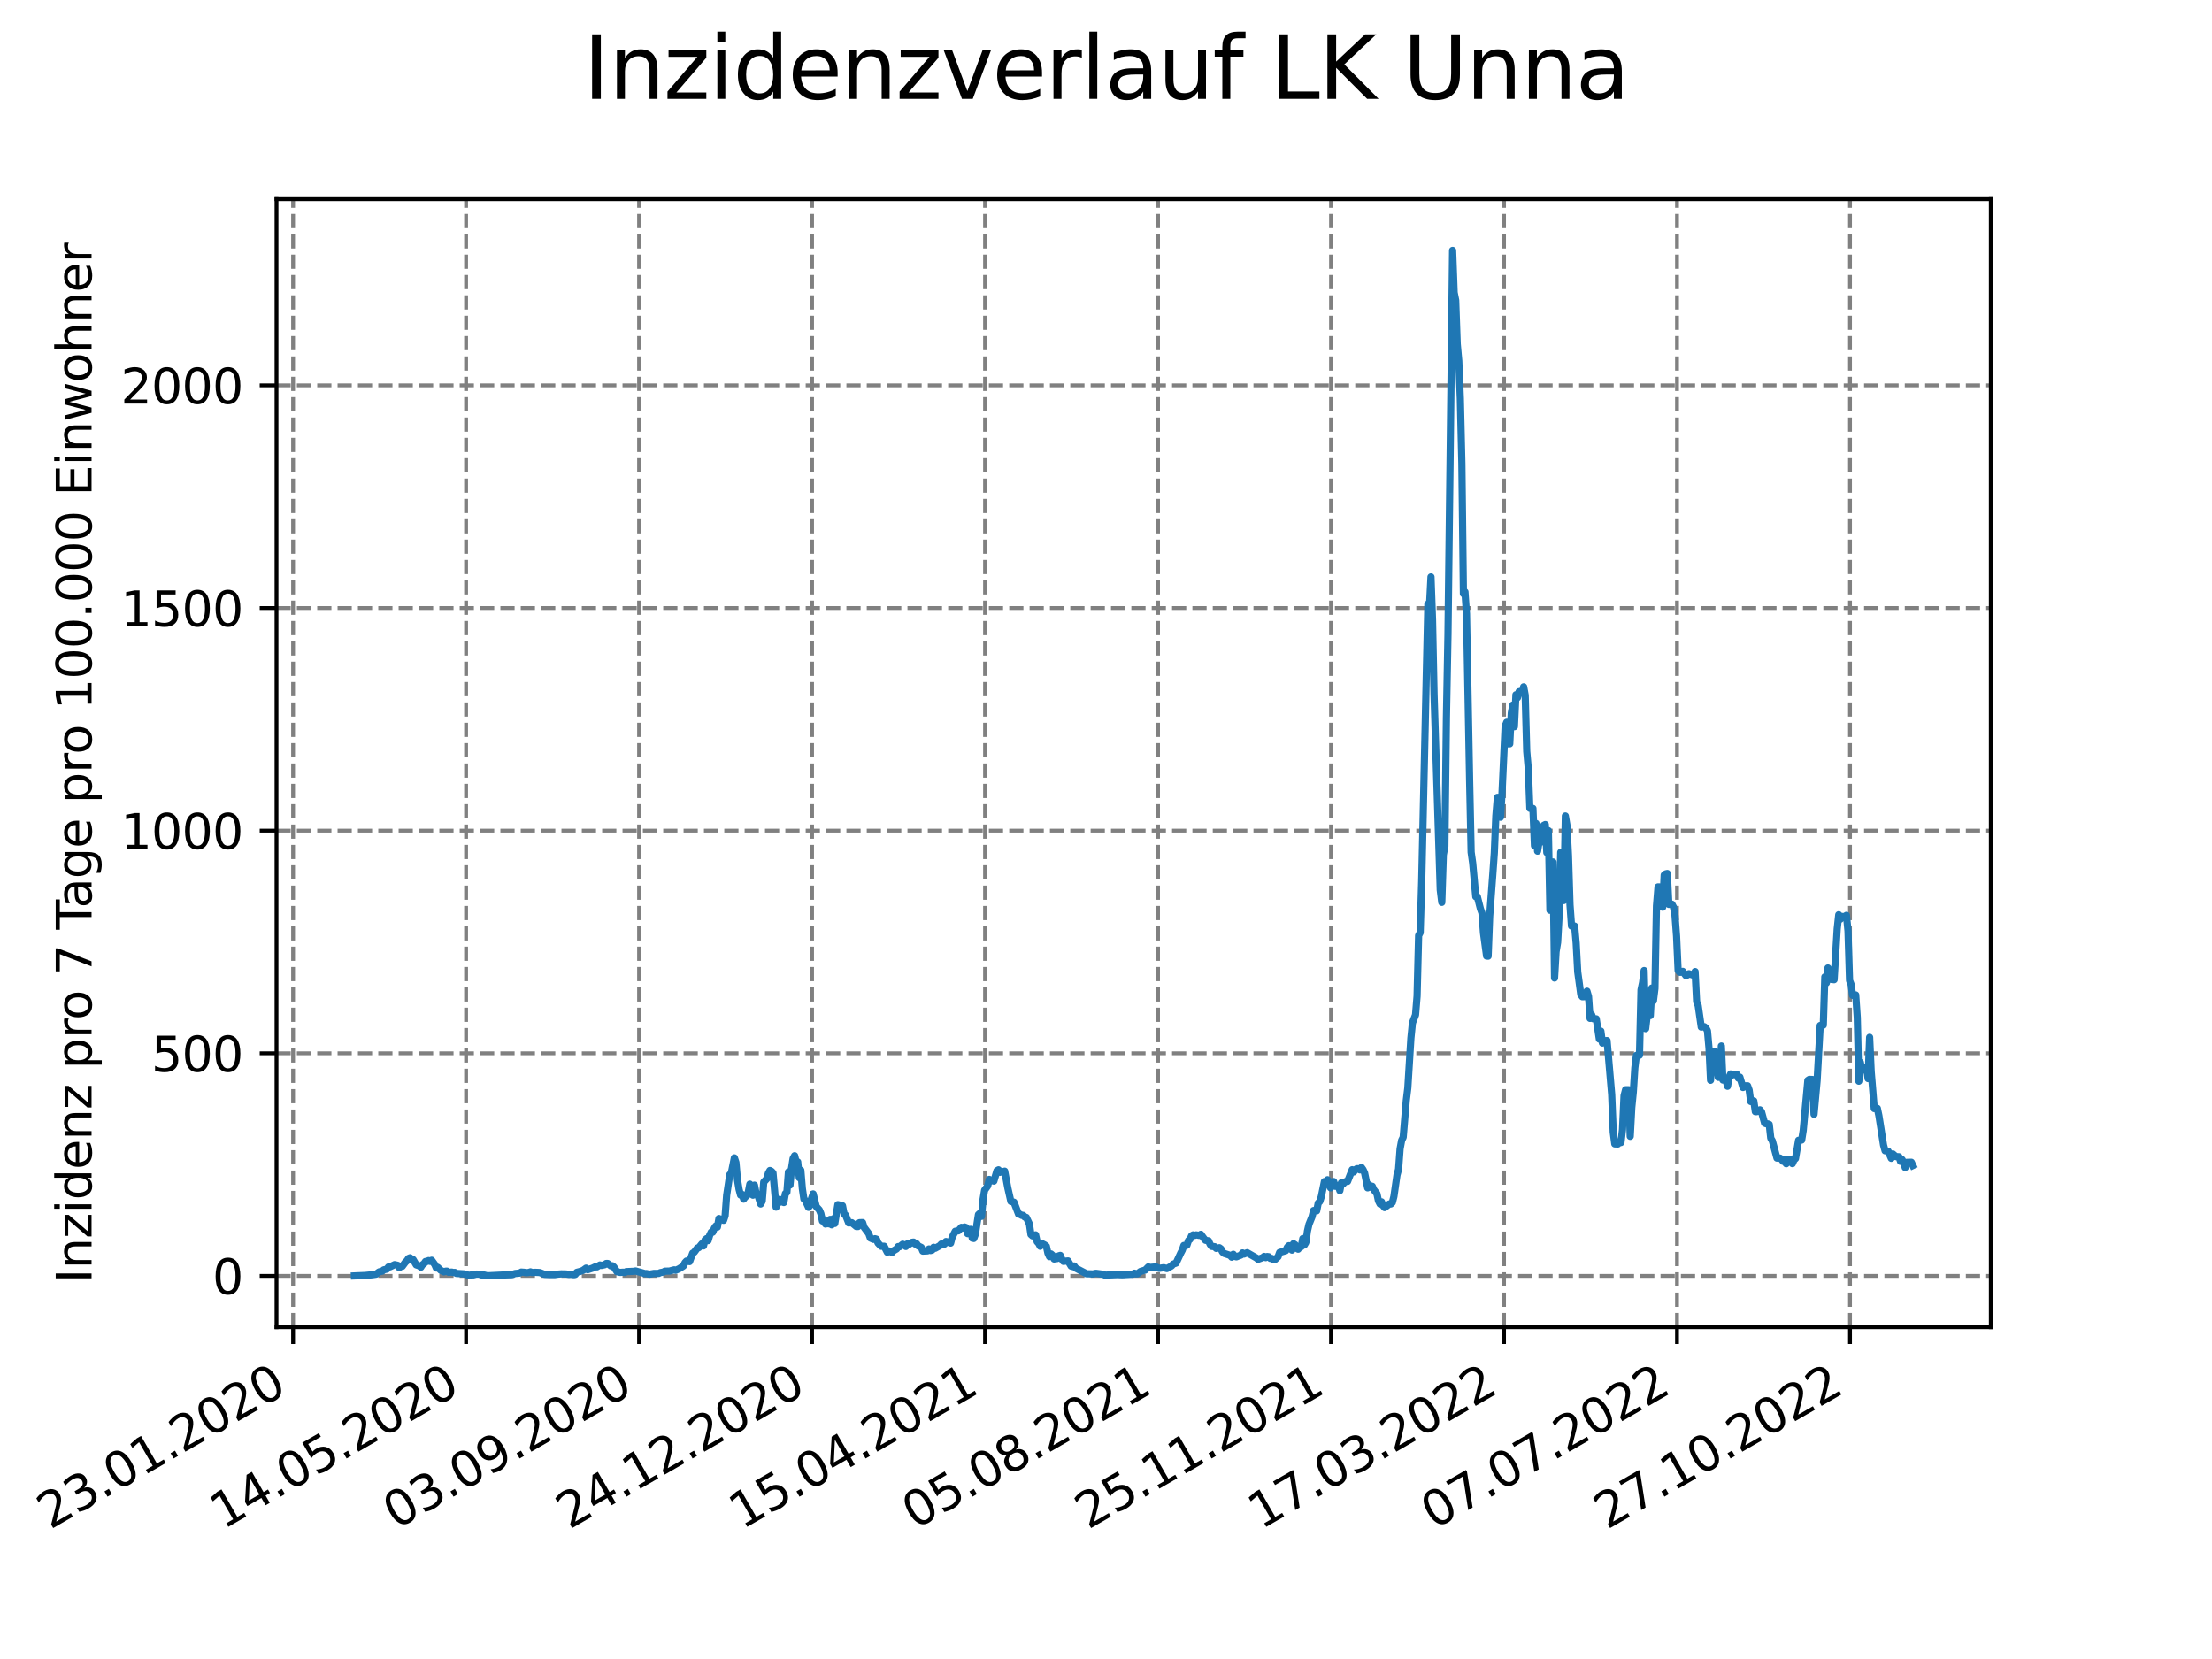 <?xml version="1.0" encoding="utf-8" standalone="no"?>
<!DOCTYPE svg PUBLIC "-//W3C//DTD SVG 1.1//EN"
  "http://www.w3.org/Graphics/SVG/1.1/DTD/svg11.dtd">
<svg xmlns:xlink="http://www.w3.org/1999/xlink" width="460.8pt" height="345.6pt" viewBox="0 0 460.8 345.6" xmlns="http://www.w3.org/2000/svg" version="1.1">
 <defs>
  <style type="text/css">*{stroke-linejoin: round; stroke-linecap: butt}</style>
 </defs>
 <g id="figure_1">
  <g id="patch_1">
   <path d="M 0 345.6 
L 460.8 345.6 
L 460.8 0 
L 0 0 
z
" style="fill: #ffffff"/>
  </g>
  <g id="axes_1">
   <g id="patch_2">
    <path d="M 57.6 276.48 
L 414.72 276.48 
L 414.72 41.472 
L 57.6 41.472 
z
" style="fill: #ffffff"/>
   </g>
   <g id="matplotlib.axis_1">
    <g id="xtick_1">
     <g id="line2d_1">
      <path d="M 61.056 276.48 
L 61.056 41.472 
" clip-path="url(#p5cb1f5ffb5)" style="fill: none; stroke-dasharray: 2.96,1.28; stroke-dashoffset: 0; stroke: #808080; stroke-width: 0.8"/>
     </g>
     <g id="line2d_2">
      <defs>
       <path id="m7c562626a9" d="M 0 0 
L 0 3.5 
" style="stroke: #000000; stroke-width: 0.8"/>
      </defs>
      <g>
       <use xlink:href="#m7c562626a9" x="61.056" y="276.48" style="stroke: #000000; stroke-width: 0.8"/>
      </g>
     </g>
     <g id="text_1">
      <!-- 23.01.2020 -->
      <g transform="translate(10.431 318.689) rotate(-30) scale(0.1 -0.1)">
       <defs>
        <path id="DejaVuSans-32" d="M 1228 531 
L 3431 531 
L 3431 0 
L 469 0 
L 469 531 
Q 828 903 1448 1529 
Q 2069 2156 2228 2338 
Q 2531 2678 2651 2914 
Q 2772 3150 2772 3378 
Q 2772 3750 2511 3984 
Q 2250 4219 1831 4219 
Q 1534 4219 1204 4116 
Q 875 4013 500 3803 
L 500 4441 
Q 881 4594 1212 4672 
Q 1544 4750 1819 4750 
Q 2544 4750 2975 4387 
Q 3406 4025 3406 3419 
Q 3406 3131 3298 2873 
Q 3191 2616 2906 2266 
Q 2828 2175 2409 1742 
Q 1991 1309 1228 531 
z
" transform="scale(0.016)"/>
        <path id="DejaVuSans-33" d="M 2597 2516 
Q 3050 2419 3304 2112 
Q 3559 1806 3559 1356 
Q 3559 666 3084 287 
Q 2609 -91 1734 -91 
Q 1441 -91 1130 -33 
Q 819 25 488 141 
L 488 750 
Q 750 597 1062 519 
Q 1375 441 1716 441 
Q 2309 441 2620 675 
Q 2931 909 2931 1356 
Q 2931 1769 2642 2001 
Q 2353 2234 1838 2234 
L 1294 2234 
L 1294 2753 
L 1863 2753 
Q 2328 2753 2575 2939 
Q 2822 3125 2822 3475 
Q 2822 3834 2567 4026 
Q 2313 4219 1838 4219 
Q 1578 4219 1281 4162 
Q 984 4106 628 3988 
L 628 4550 
Q 988 4650 1302 4700 
Q 1616 4750 1894 4750 
Q 2613 4750 3031 4423 
Q 3450 4097 3450 3541 
Q 3450 3153 3228 2886 
Q 3006 2619 2597 2516 
z
" transform="scale(0.016)"/>
        <path id="DejaVuSans-2e" d="M 684 794 
L 1344 794 
L 1344 0 
L 684 0 
L 684 794 
z
" transform="scale(0.016)"/>
        <path id="DejaVuSans-30" d="M 2034 4250 
Q 1547 4250 1301 3770 
Q 1056 3291 1056 2328 
Q 1056 1369 1301 889 
Q 1547 409 2034 409 
Q 2525 409 2770 889 
Q 3016 1369 3016 2328 
Q 3016 3291 2770 3770 
Q 2525 4250 2034 4250 
z
M 2034 4750 
Q 2819 4750 3233 4129 
Q 3647 3509 3647 2328 
Q 3647 1150 3233 529 
Q 2819 -91 2034 -91 
Q 1250 -91 836 529 
Q 422 1150 422 2328 
Q 422 3509 836 4129 
Q 1250 4750 2034 4750 
z
" transform="scale(0.016)"/>
        <path id="DejaVuSans-31" d="M 794 531 
L 1825 531 
L 1825 4091 
L 703 3866 
L 703 4441 
L 1819 4666 
L 2450 4666 
L 2450 531 
L 3481 531 
L 3481 0 
L 794 0 
L 794 531 
z
" transform="scale(0.016)"/>
       </defs>
       <use xlink:href="#DejaVuSans-32"/>
       <use xlink:href="#DejaVuSans-33" x="63.623"/>
       <use xlink:href="#DejaVuSans-2e" x="127.246"/>
       <use xlink:href="#DejaVuSans-30" x="159.033"/>
       <use xlink:href="#DejaVuSans-31" x="222.656"/>
       <use xlink:href="#DejaVuSans-2e" x="286.279"/>
       <use xlink:href="#DejaVuSans-32" x="318.066"/>
       <use xlink:href="#DejaVuSans-30" x="381.689"/>
       <use xlink:href="#DejaVuSans-32" x="445.312"/>
       <use xlink:href="#DejaVuSans-30" x="508.936"/>
      </g>
     </g>
    </g>
    <g id="xtick_2">
     <g id="line2d_3">
      <path d="M 97.093 276.48 
L 97.093 41.472 
" clip-path="url(#p5cb1f5ffb5)" style="fill: none; stroke-dasharray: 2.96,1.28; stroke-dashoffset: 0; stroke: #808080; stroke-width: 0.8"/>
     </g>
     <g id="line2d_4">
      <g>
       <use xlink:href="#m7c562626a9" x="97.093" y="276.48" style="stroke: #000000; stroke-width: 0.8"/>
      </g>
     </g>
     <g id="text_2">
      <!-- 14.05.2020 -->
      <g transform="translate(46.468 318.689) rotate(-30) scale(0.1 -0.1)">
       <defs>
        <path id="DejaVuSans-34" d="M 2419 4116 
L 825 1625 
L 2419 1625 
L 2419 4116 
z
M 2253 4666 
L 3047 4666 
L 3047 1625 
L 3713 1625 
L 3713 1100 
L 3047 1100 
L 3047 0 
L 2419 0 
L 2419 1100 
L 313 1100 
L 313 1709 
L 2253 4666 
z
" transform="scale(0.016)"/>
        <path id="DejaVuSans-35" d="M 691 4666 
L 3169 4666 
L 3169 4134 
L 1269 4134 
L 1269 2991 
Q 1406 3038 1543 3061 
Q 1681 3084 1819 3084 
Q 2600 3084 3056 2656 
Q 3513 2228 3513 1497 
Q 3513 744 3044 326 
Q 2575 -91 1722 -91 
Q 1428 -91 1123 -41 
Q 819 9 494 109 
L 494 744 
Q 775 591 1075 516 
Q 1375 441 1709 441 
Q 2250 441 2565 725 
Q 2881 1009 2881 1497 
Q 2881 1984 2565 2268 
Q 2250 2553 1709 2553 
Q 1456 2553 1204 2497 
Q 953 2441 691 2322 
L 691 4666 
z
" transform="scale(0.016)"/>
       </defs>
       <use xlink:href="#DejaVuSans-31"/>
       <use xlink:href="#DejaVuSans-34" x="63.623"/>
       <use xlink:href="#DejaVuSans-2e" x="127.246"/>
       <use xlink:href="#DejaVuSans-30" x="159.033"/>
       <use xlink:href="#DejaVuSans-35" x="222.656"/>
       <use xlink:href="#DejaVuSans-2e" x="286.279"/>
       <use xlink:href="#DejaVuSans-32" x="318.066"/>
       <use xlink:href="#DejaVuSans-30" x="381.689"/>
       <use xlink:href="#DejaVuSans-32" x="445.312"/>
       <use xlink:href="#DejaVuSans-30" x="508.936"/>
      </g>
     </g>
    </g>
    <g id="xtick_3">
     <g id="line2d_5">
      <path d="M 133.13 276.48 
L 133.13 41.472 
" clip-path="url(#p5cb1f5ffb5)" style="fill: none; stroke-dasharray: 2.96,1.28; stroke-dashoffset: 0; stroke: #808080; stroke-width: 0.8"/>
     </g>
     <g id="line2d_6">
      <g>
       <use xlink:href="#m7c562626a9" x="133.13" y="276.48" style="stroke: #000000; stroke-width: 0.8"/>
      </g>
     </g>
     <g id="text_3">
      <!-- 03.09.2020 -->
      <g transform="translate(82.505 318.689) rotate(-30) scale(0.1 -0.1)">
       <defs>
        <path id="DejaVuSans-39" d="M 703 97 
L 703 672 
Q 941 559 1184 500 
Q 1428 441 1663 441 
Q 2288 441 2617 861 
Q 2947 1281 2994 2138 
Q 2813 1869 2534 1725 
Q 2256 1581 1919 1581 
Q 1219 1581 811 2004 
Q 403 2428 403 3163 
Q 403 3881 828 4315 
Q 1253 4750 1959 4750 
Q 2769 4750 3195 4129 
Q 3622 3509 3622 2328 
Q 3622 1225 3098 567 
Q 2575 -91 1691 -91 
Q 1453 -91 1209 -44 
Q 966 3 703 97 
z
M 1959 2075 
Q 2384 2075 2632 2365 
Q 2881 2656 2881 3163 
Q 2881 3666 2632 3958 
Q 2384 4250 1959 4250 
Q 1534 4250 1286 3958 
Q 1038 3666 1038 3163 
Q 1038 2656 1286 2365 
Q 1534 2075 1959 2075 
z
" transform="scale(0.016)"/>
       </defs>
       <use xlink:href="#DejaVuSans-30"/>
       <use xlink:href="#DejaVuSans-33" x="63.623"/>
       <use xlink:href="#DejaVuSans-2e" x="127.246"/>
       <use xlink:href="#DejaVuSans-30" x="159.033"/>
       <use xlink:href="#DejaVuSans-39" x="222.656"/>
       <use xlink:href="#DejaVuSans-2e" x="286.279"/>
       <use xlink:href="#DejaVuSans-32" x="318.066"/>
       <use xlink:href="#DejaVuSans-30" x="381.689"/>
       <use xlink:href="#DejaVuSans-32" x="445.312"/>
       <use xlink:href="#DejaVuSans-30" x="508.936"/>
      </g>
     </g>
    </g>
    <g id="xtick_4">
     <g id="line2d_7">
      <path d="M 169.167 276.48 
L 169.167 41.472 
" clip-path="url(#p5cb1f5ffb5)" style="fill: none; stroke-dasharray: 2.96,1.28; stroke-dashoffset: 0; stroke: #808080; stroke-width: 0.8"/>
     </g>
     <g id="line2d_8">
      <g>
       <use xlink:href="#m7c562626a9" x="169.167" y="276.48" style="stroke: #000000; stroke-width: 0.8"/>
      </g>
     </g>
     <g id="text_4">
      <!-- 24.12.2020 -->
      <g transform="translate(118.542 318.689) rotate(-30) scale(0.1 -0.1)">
       <use xlink:href="#DejaVuSans-32"/>
       <use xlink:href="#DejaVuSans-34" x="63.623"/>
       <use xlink:href="#DejaVuSans-2e" x="127.246"/>
       <use xlink:href="#DejaVuSans-31" x="159.033"/>
       <use xlink:href="#DejaVuSans-32" x="222.656"/>
       <use xlink:href="#DejaVuSans-2e" x="286.279"/>
       <use xlink:href="#DejaVuSans-32" x="318.066"/>
       <use xlink:href="#DejaVuSans-30" x="381.689"/>
       <use xlink:href="#DejaVuSans-32" x="445.312"/>
       <use xlink:href="#DejaVuSans-30" x="508.936"/>
      </g>
     </g>
    </g>
    <g id="xtick_5">
     <g id="line2d_9">
      <path d="M 205.204 276.48 
L 205.204 41.472 
" clip-path="url(#p5cb1f5ffb5)" style="fill: none; stroke-dasharray: 2.96,1.28; stroke-dashoffset: 0; stroke: #808080; stroke-width: 0.8"/>
     </g>
     <g id="line2d_10">
      <g>
       <use xlink:href="#m7c562626a9" x="205.204" y="276.48" style="stroke: #000000; stroke-width: 0.8"/>
      </g>
     </g>
     <g id="text_5">
      <!-- 15.04.2021 -->
      <g transform="translate(154.579 318.689) rotate(-30) scale(0.1 -0.1)">
       <use xlink:href="#DejaVuSans-31"/>
       <use xlink:href="#DejaVuSans-35" x="63.623"/>
       <use xlink:href="#DejaVuSans-2e" x="127.246"/>
       <use xlink:href="#DejaVuSans-30" x="159.033"/>
       <use xlink:href="#DejaVuSans-34" x="222.656"/>
       <use xlink:href="#DejaVuSans-2e" x="286.279"/>
       <use xlink:href="#DejaVuSans-32" x="318.066"/>
       <use xlink:href="#DejaVuSans-30" x="381.689"/>
       <use xlink:href="#DejaVuSans-32" x="445.312"/>
       <use xlink:href="#DejaVuSans-31" x="508.936"/>
      </g>
     </g>
    </g>
    <g id="xtick_6">
     <g id="line2d_11">
      <path d="M 241.241 276.48 
L 241.241 41.472 
" clip-path="url(#p5cb1f5ffb5)" style="fill: none; stroke-dasharray: 2.96,1.28; stroke-dashoffset: 0; stroke: #808080; stroke-width: 0.8"/>
     </g>
     <g id="line2d_12">
      <g>
       <use xlink:href="#m7c562626a9" x="241.241" y="276.48" style="stroke: #000000; stroke-width: 0.8"/>
      </g>
     </g>
     <g id="text_6">
      <!-- 05.08.2021 -->
      <g transform="translate(190.616 318.689) rotate(-30) scale(0.1 -0.1)">
       <defs>
        <path id="DejaVuSans-38" d="M 2034 2216 
Q 1584 2216 1326 1975 
Q 1069 1734 1069 1313 
Q 1069 891 1326 650 
Q 1584 409 2034 409 
Q 2484 409 2743 651 
Q 3003 894 3003 1313 
Q 3003 1734 2745 1975 
Q 2488 2216 2034 2216 
z
M 1403 2484 
Q 997 2584 770 2862 
Q 544 3141 544 3541 
Q 544 4100 942 4425 
Q 1341 4750 2034 4750 
Q 2731 4750 3128 4425 
Q 3525 4100 3525 3541 
Q 3525 3141 3298 2862 
Q 3072 2584 2669 2484 
Q 3125 2378 3379 2068 
Q 3634 1759 3634 1313 
Q 3634 634 3220 271 
Q 2806 -91 2034 -91 
Q 1263 -91 848 271 
Q 434 634 434 1313 
Q 434 1759 690 2068 
Q 947 2378 1403 2484 
z
M 1172 3481 
Q 1172 3119 1398 2916 
Q 1625 2713 2034 2713 
Q 2441 2713 2670 2916 
Q 2900 3119 2900 3481 
Q 2900 3844 2670 4047 
Q 2441 4250 2034 4250 
Q 1625 4250 1398 4047 
Q 1172 3844 1172 3481 
z
" transform="scale(0.016)"/>
       </defs>
       <use xlink:href="#DejaVuSans-30"/>
       <use xlink:href="#DejaVuSans-35" x="63.623"/>
       <use xlink:href="#DejaVuSans-2e" x="127.246"/>
       <use xlink:href="#DejaVuSans-30" x="159.033"/>
       <use xlink:href="#DejaVuSans-38" x="222.656"/>
       <use xlink:href="#DejaVuSans-2e" x="286.279"/>
       <use xlink:href="#DejaVuSans-32" x="318.066"/>
       <use xlink:href="#DejaVuSans-30" x="381.689"/>
       <use xlink:href="#DejaVuSans-32" x="445.312"/>
       <use xlink:href="#DejaVuSans-31" x="508.936"/>
      </g>
     </g>
    </g>
    <g id="xtick_7">
     <g id="line2d_13">
      <path d="M 277.278 276.48 
L 277.278 41.472 
" clip-path="url(#p5cb1f5ffb5)" style="fill: none; stroke-dasharray: 2.96,1.28; stroke-dashoffset: 0; stroke: #808080; stroke-width: 0.8"/>
     </g>
     <g id="line2d_14">
      <g>
       <use xlink:href="#m7c562626a9" x="277.278" y="276.48" style="stroke: #000000; stroke-width: 0.8"/>
      </g>
     </g>
     <g id="text_7">
      <!-- 25.11.2021 -->
      <g transform="translate(226.653 318.689) rotate(-30) scale(0.1 -0.1)">
       <use xlink:href="#DejaVuSans-32"/>
       <use xlink:href="#DejaVuSans-35" x="63.623"/>
       <use xlink:href="#DejaVuSans-2e" x="127.246"/>
       <use xlink:href="#DejaVuSans-31" x="159.033"/>
       <use xlink:href="#DejaVuSans-31" x="222.656"/>
       <use xlink:href="#DejaVuSans-2e" x="286.279"/>
       <use xlink:href="#DejaVuSans-32" x="318.066"/>
       <use xlink:href="#DejaVuSans-30" x="381.689"/>
       <use xlink:href="#DejaVuSans-32" x="445.312"/>
       <use xlink:href="#DejaVuSans-31" x="508.936"/>
      </g>
     </g>
    </g>
    <g id="xtick_8">
     <g id="line2d_15">
      <path d="M 313.315 276.48 
L 313.315 41.472 
" clip-path="url(#p5cb1f5ffb5)" style="fill: none; stroke-dasharray: 2.96,1.28; stroke-dashoffset: 0; stroke: #808080; stroke-width: 0.8"/>
     </g>
     <g id="line2d_16">
      <g>
       <use xlink:href="#m7c562626a9" x="313.315" y="276.48" style="stroke: #000000; stroke-width: 0.8"/>
      </g>
     </g>
     <g id="text_8">
      <!-- 17.03.2022 -->
      <g transform="translate(262.69 318.689) rotate(-30) scale(0.1 -0.1)">
       <defs>
        <path id="DejaVuSans-37" d="M 525 4666 
L 3525 4666 
L 3525 4397 
L 1831 0 
L 1172 0 
L 2766 4134 
L 525 4134 
L 525 4666 
z
" transform="scale(0.016)"/>
       </defs>
       <use xlink:href="#DejaVuSans-31"/>
       <use xlink:href="#DejaVuSans-37" x="63.623"/>
       <use xlink:href="#DejaVuSans-2e" x="127.246"/>
       <use xlink:href="#DejaVuSans-30" x="159.033"/>
       <use xlink:href="#DejaVuSans-33" x="222.656"/>
       <use xlink:href="#DejaVuSans-2e" x="286.279"/>
       <use xlink:href="#DejaVuSans-32" x="318.066"/>
       <use xlink:href="#DejaVuSans-30" x="381.689"/>
       <use xlink:href="#DejaVuSans-32" x="445.312"/>
       <use xlink:href="#DejaVuSans-32" x="508.936"/>
      </g>
     </g>
    </g>
    <g id="xtick_9">
     <g id="line2d_17">
      <path d="M 349.352 276.48 
L 349.352 41.472 
" clip-path="url(#p5cb1f5ffb5)" style="fill: none; stroke-dasharray: 2.96,1.28; stroke-dashoffset: 0; stroke: #808080; stroke-width: 0.8"/>
     </g>
     <g id="line2d_18">
      <g>
       <use xlink:href="#m7c562626a9" x="349.352" y="276.48" style="stroke: #000000; stroke-width: 0.8"/>
      </g>
     </g>
     <g id="text_9">
      <!-- 07.07.2022 -->
      <g transform="translate(298.727 318.689) rotate(-30) scale(0.1 -0.1)">
       <use xlink:href="#DejaVuSans-30"/>
       <use xlink:href="#DejaVuSans-37" x="63.623"/>
       <use xlink:href="#DejaVuSans-2e" x="127.246"/>
       <use xlink:href="#DejaVuSans-30" x="159.033"/>
       <use xlink:href="#DejaVuSans-37" x="222.656"/>
       <use xlink:href="#DejaVuSans-2e" x="286.279"/>
       <use xlink:href="#DejaVuSans-32" x="318.066"/>
       <use xlink:href="#DejaVuSans-30" x="381.689"/>
       <use xlink:href="#DejaVuSans-32" x="445.312"/>
       <use xlink:href="#DejaVuSans-32" x="508.936"/>
      </g>
     </g>
    </g>
    <g id="xtick_10">
     <g id="line2d_19">
      <path d="M 385.389 276.48 
L 385.389 41.472 
" clip-path="url(#p5cb1f5ffb5)" style="fill: none; stroke-dasharray: 2.96,1.28; stroke-dashoffset: 0; stroke: #808080; stroke-width: 0.8"/>
     </g>
     <g id="line2d_20">
      <g>
       <use xlink:href="#m7c562626a9" x="385.389" y="276.48" style="stroke: #000000; stroke-width: 0.8"/>
      </g>
     </g>
     <g id="text_10">
      <!-- 27.10.2022 -->
      <g transform="translate(334.764 318.689) rotate(-30) scale(0.1 -0.1)">
       <use xlink:href="#DejaVuSans-32"/>
       <use xlink:href="#DejaVuSans-37" x="63.623"/>
       <use xlink:href="#DejaVuSans-2e" x="127.246"/>
       <use xlink:href="#DejaVuSans-31" x="159.033"/>
       <use xlink:href="#DejaVuSans-30" x="222.656"/>
       <use xlink:href="#DejaVuSans-2e" x="286.279"/>
       <use xlink:href="#DejaVuSans-32" x="318.066"/>
       <use xlink:href="#DejaVuSans-30" x="381.689"/>
       <use xlink:href="#DejaVuSans-32" x="445.312"/>
       <use xlink:href="#DejaVuSans-32" x="508.936"/>
      </g>
     </g>
    </g>
   </g>
   <g id="matplotlib.axis_2">
    <g id="ytick_1">
     <g id="line2d_21">
      <path d="M 57.6 265.798 
L 414.72 265.798 
" clip-path="url(#p5cb1f5ffb5)" style="fill: none; stroke-dasharray: 2.96,1.28; stroke-dashoffset: 0; stroke: #808080; stroke-width: 0.8"/>
     </g>
     <g id="line2d_22">
      <defs>
       <path id="m47c563229a" d="M 0 0 
L -3.5 0 
" style="stroke: #000000; stroke-width: 0.8"/>
      </defs>
      <g>
       <use xlink:href="#m47c563229a" x="57.6" y="265.798" style="stroke: #000000; stroke-width: 0.8"/>
      </g>
     </g>
     <g id="text_11">
      <!-- 0 -->
      <g transform="translate(44.237 269.597) scale(0.1 -0.1)">
       <use xlink:href="#DejaVuSans-30"/>
      </g>
     </g>
    </g>
    <g id="ytick_2">
     <g id="line2d_23">
      <path d="M 57.6 219.417 
L 414.72 219.417 
" clip-path="url(#p5cb1f5ffb5)" style="fill: none; stroke-dasharray: 2.96,1.28; stroke-dashoffset: 0; stroke: #808080; stroke-width: 0.8"/>
     </g>
     <g id="line2d_24">
      <g>
       <use xlink:href="#m47c563229a" x="57.6" y="219.417" style="stroke: #000000; stroke-width: 0.8"/>
      </g>
     </g>
     <g id="text_12">
      <!-- 500 -->
      <g transform="translate(31.512 223.217) scale(0.1 -0.1)">
       <use xlink:href="#DejaVuSans-35"/>
       <use xlink:href="#DejaVuSans-30" x="63.623"/>
       <use xlink:href="#DejaVuSans-30" x="127.246"/>
      </g>
     </g>
    </g>
    <g id="ytick_3">
     <g id="line2d_25">
      <path d="M 57.6 173.037 
L 414.72 173.037 
" clip-path="url(#p5cb1f5ffb5)" style="fill: none; stroke-dasharray: 2.96,1.28; stroke-dashoffset: 0; stroke: #808080; stroke-width: 0.8"/>
     </g>
     <g id="line2d_26">
      <g>
       <use xlink:href="#m47c563229a" x="57.6" y="173.037" style="stroke: #000000; stroke-width: 0.8"/>
      </g>
     </g>
     <g id="text_13">
      <!-- 1000 -->
      <g transform="translate(25.15 176.836) scale(0.1 -0.1)">
       <use xlink:href="#DejaVuSans-31"/>
       <use xlink:href="#DejaVuSans-30" x="63.623"/>
       <use xlink:href="#DejaVuSans-30" x="127.246"/>
       <use xlink:href="#DejaVuSans-30" x="190.869"/>
      </g>
     </g>
    </g>
    <g id="ytick_4">
     <g id="line2d_27">
      <path d="M 57.6 126.657 
L 414.72 126.657 
" clip-path="url(#p5cb1f5ffb5)" style="fill: none; stroke-dasharray: 2.96,1.28; stroke-dashoffset: 0; stroke: #808080; stroke-width: 0.8"/>
     </g>
     <g id="line2d_28">
      <g>
       <use xlink:href="#m47c563229a" x="57.6" y="126.657" style="stroke: #000000; stroke-width: 0.8"/>
      </g>
     </g>
     <g id="text_14">
      <!-- 1500 -->
      <g transform="translate(25.15 130.456) scale(0.1 -0.1)">
       <use xlink:href="#DejaVuSans-31"/>
       <use xlink:href="#DejaVuSans-35" x="63.623"/>
       <use xlink:href="#DejaVuSans-30" x="127.246"/>
       <use xlink:href="#DejaVuSans-30" x="190.869"/>
      </g>
     </g>
    </g>
    <g id="ytick_5">
     <g id="line2d_29">
      <path d="M 57.6 80.276 
L 414.72 80.276 
" clip-path="url(#p5cb1f5ffb5)" style="fill: none; stroke-dasharray: 2.96,1.28; stroke-dashoffset: 0; stroke: #808080; stroke-width: 0.8"/>
     </g>
     <g id="line2d_30">
      <g>
       <use xlink:href="#m47c563229a" x="57.6" y="80.276" style="stroke: #000000; stroke-width: 0.8"/>
      </g>
     </g>
     <g id="text_15">
      <!-- 2000 -->
      <g transform="translate(25.15 84.075) scale(0.1 -0.1)">
       <use xlink:href="#DejaVuSans-32"/>
       <use xlink:href="#DejaVuSans-30" x="63.623"/>
       <use xlink:href="#DejaVuSans-30" x="127.246"/>
       <use xlink:href="#DejaVuSans-30" x="190.869"/>
      </g>
     </g>
    </g>
    <g id="text_16">
     <!-- Inzidenz pro 7 Tage pro 100.000 Einwohner -->
     <g transform="translate(19.07 267.301) rotate(-90) scale(0.1 -0.1)">
      <defs>
       <path id="DejaVuSans-49" d="M 628 4666 
L 1259 4666 
L 1259 0 
L 628 0 
L 628 4666 
z
" transform="scale(0.016)"/>
       <path id="DejaVuSans-6e" d="M 3513 2113 
L 3513 0 
L 2938 0 
L 2938 2094 
Q 2938 2591 2744 2837 
Q 2550 3084 2163 3084 
Q 1697 3084 1428 2787 
Q 1159 2491 1159 1978 
L 1159 0 
L 581 0 
L 581 3500 
L 1159 3500 
L 1159 2956 
Q 1366 3272 1645 3428 
Q 1925 3584 2291 3584 
Q 2894 3584 3203 3211 
Q 3513 2838 3513 2113 
z
" transform="scale(0.016)"/>
       <path id="DejaVuSans-7a" d="M 353 3500 
L 3084 3500 
L 3084 2975 
L 922 459 
L 3084 459 
L 3084 0 
L 275 0 
L 275 525 
L 2438 3041 
L 353 3041 
L 353 3500 
z
" transform="scale(0.016)"/>
       <path id="DejaVuSans-69" d="M 603 3500 
L 1178 3500 
L 1178 0 
L 603 0 
L 603 3500 
z
M 603 4863 
L 1178 4863 
L 1178 4134 
L 603 4134 
L 603 4863 
z
" transform="scale(0.016)"/>
       <path id="DejaVuSans-64" d="M 2906 2969 
L 2906 4863 
L 3481 4863 
L 3481 0 
L 2906 0 
L 2906 525 
Q 2725 213 2448 61 
Q 2172 -91 1784 -91 
Q 1150 -91 751 415 
Q 353 922 353 1747 
Q 353 2572 751 3078 
Q 1150 3584 1784 3584 
Q 2172 3584 2448 3432 
Q 2725 3281 2906 2969 
z
M 947 1747 
Q 947 1113 1208 752 
Q 1469 391 1925 391 
Q 2381 391 2643 752 
Q 2906 1113 2906 1747 
Q 2906 2381 2643 2742 
Q 2381 3103 1925 3103 
Q 1469 3103 1208 2742 
Q 947 2381 947 1747 
z
" transform="scale(0.016)"/>
       <path id="DejaVuSans-65" d="M 3597 1894 
L 3597 1613 
L 953 1613 
Q 991 1019 1311 708 
Q 1631 397 2203 397 
Q 2534 397 2845 478 
Q 3156 559 3463 722 
L 3463 178 
Q 3153 47 2828 -22 
Q 2503 -91 2169 -91 
Q 1331 -91 842 396 
Q 353 884 353 1716 
Q 353 2575 817 3079 
Q 1281 3584 2069 3584 
Q 2775 3584 3186 3129 
Q 3597 2675 3597 1894 
z
M 3022 2063 
Q 3016 2534 2758 2815 
Q 2500 3097 2075 3097 
Q 1594 3097 1305 2825 
Q 1016 2553 972 2059 
L 3022 2063 
z
" transform="scale(0.016)"/>
       <path id="DejaVuSans-20" transform="scale(0.016)"/>
       <path id="DejaVuSans-70" d="M 1159 525 
L 1159 -1331 
L 581 -1331 
L 581 3500 
L 1159 3500 
L 1159 2969 
Q 1341 3281 1617 3432 
Q 1894 3584 2278 3584 
Q 2916 3584 3314 3078 
Q 3713 2572 3713 1747 
Q 3713 922 3314 415 
Q 2916 -91 2278 -91 
Q 1894 -91 1617 61 
Q 1341 213 1159 525 
z
M 3116 1747 
Q 3116 2381 2855 2742 
Q 2594 3103 2138 3103 
Q 1681 3103 1420 2742 
Q 1159 2381 1159 1747 
Q 1159 1113 1420 752 
Q 1681 391 2138 391 
Q 2594 391 2855 752 
Q 3116 1113 3116 1747 
z
" transform="scale(0.016)"/>
       <path id="DejaVuSans-72" d="M 2631 2963 
Q 2534 3019 2420 3045 
Q 2306 3072 2169 3072 
Q 1681 3072 1420 2755 
Q 1159 2438 1159 1844 
L 1159 0 
L 581 0 
L 581 3500 
L 1159 3500 
L 1159 2956 
Q 1341 3275 1631 3429 
Q 1922 3584 2338 3584 
Q 2397 3584 2469 3576 
Q 2541 3569 2628 3553 
L 2631 2963 
z
" transform="scale(0.016)"/>
       <path id="DejaVuSans-6f" d="M 1959 3097 
Q 1497 3097 1228 2736 
Q 959 2375 959 1747 
Q 959 1119 1226 758 
Q 1494 397 1959 397 
Q 2419 397 2687 759 
Q 2956 1122 2956 1747 
Q 2956 2369 2687 2733 
Q 2419 3097 1959 3097 
z
M 1959 3584 
Q 2709 3584 3137 3096 
Q 3566 2609 3566 1747 
Q 3566 888 3137 398 
Q 2709 -91 1959 -91 
Q 1206 -91 779 398 
Q 353 888 353 1747 
Q 353 2609 779 3096 
Q 1206 3584 1959 3584 
z
" transform="scale(0.016)"/>
       <path id="DejaVuSans-54" d="M -19 4666 
L 3928 4666 
L 3928 4134 
L 2272 4134 
L 2272 0 
L 1638 0 
L 1638 4134 
L -19 4134 
L -19 4666 
z
" transform="scale(0.016)"/>
       <path id="DejaVuSans-61" d="M 2194 1759 
Q 1497 1759 1228 1600 
Q 959 1441 959 1056 
Q 959 750 1161 570 
Q 1363 391 1709 391 
Q 2188 391 2477 730 
Q 2766 1069 2766 1631 
L 2766 1759 
L 2194 1759 
z
M 3341 1997 
L 3341 0 
L 2766 0 
L 2766 531 
Q 2569 213 2275 61 
Q 1981 -91 1556 -91 
Q 1019 -91 701 211 
Q 384 513 384 1019 
Q 384 1609 779 1909 
Q 1175 2209 1959 2209 
L 2766 2209 
L 2766 2266 
Q 2766 2663 2505 2880 
Q 2244 3097 1772 3097 
Q 1472 3097 1187 3025 
Q 903 2953 641 2809 
L 641 3341 
Q 956 3463 1253 3523 
Q 1550 3584 1831 3584 
Q 2591 3584 2966 3190 
Q 3341 2797 3341 1997 
z
" transform="scale(0.016)"/>
       <path id="DejaVuSans-67" d="M 2906 1791 
Q 2906 2416 2648 2759 
Q 2391 3103 1925 3103 
Q 1463 3103 1205 2759 
Q 947 2416 947 1791 
Q 947 1169 1205 825 
Q 1463 481 1925 481 
Q 2391 481 2648 825 
Q 2906 1169 2906 1791 
z
M 3481 434 
Q 3481 -459 3084 -895 
Q 2688 -1331 1869 -1331 
Q 1566 -1331 1297 -1286 
Q 1028 -1241 775 -1147 
L 775 -588 
Q 1028 -725 1275 -790 
Q 1522 -856 1778 -856 
Q 2344 -856 2625 -561 
Q 2906 -266 2906 331 
L 2906 616 
Q 2728 306 2450 153 
Q 2172 0 1784 0 
Q 1141 0 747 490 
Q 353 981 353 1791 
Q 353 2603 747 3093 
Q 1141 3584 1784 3584 
Q 2172 3584 2450 3431 
Q 2728 3278 2906 2969 
L 2906 3500 
L 3481 3500 
L 3481 434 
z
" transform="scale(0.016)"/>
       <path id="DejaVuSans-45" d="M 628 4666 
L 3578 4666 
L 3578 4134 
L 1259 4134 
L 1259 2753 
L 3481 2753 
L 3481 2222 
L 1259 2222 
L 1259 531 
L 3634 531 
L 3634 0 
L 628 0 
L 628 4666 
z
" transform="scale(0.016)"/>
       <path id="DejaVuSans-77" d="M 269 3500 
L 844 3500 
L 1563 769 
L 2278 3500 
L 2956 3500 
L 3675 769 
L 4391 3500 
L 4966 3500 
L 4050 0 
L 3372 0 
L 2619 2869 
L 1863 0 
L 1184 0 
L 269 3500 
z
" transform="scale(0.016)"/>
       <path id="DejaVuSans-68" d="M 3513 2113 
L 3513 0 
L 2938 0 
L 2938 2094 
Q 2938 2591 2744 2837 
Q 2550 3084 2163 3084 
Q 1697 3084 1428 2787 
Q 1159 2491 1159 1978 
L 1159 0 
L 581 0 
L 581 4863 
L 1159 4863 
L 1159 2956 
Q 1366 3272 1645 3428 
Q 1925 3584 2291 3584 
Q 2894 3584 3203 3211 
Q 3513 2838 3513 2113 
z
" transform="scale(0.016)"/>
      </defs>
      <use xlink:href="#DejaVuSans-49"/>
      <use xlink:href="#DejaVuSans-6e" x="29.492"/>
      <use xlink:href="#DejaVuSans-7a" x="92.871"/>
      <use xlink:href="#DejaVuSans-69" x="145.361"/>
      <use xlink:href="#DejaVuSans-64" x="173.145"/>
      <use xlink:href="#DejaVuSans-65" x="236.621"/>
      <use xlink:href="#DejaVuSans-6e" x="298.145"/>
      <use xlink:href="#DejaVuSans-7a" x="361.523"/>
      <use xlink:href="#DejaVuSans-20" x="414.014"/>
      <use xlink:href="#DejaVuSans-70" x="445.801"/>
      <use xlink:href="#DejaVuSans-72" x="509.277"/>
      <use xlink:href="#DejaVuSans-6f" x="548.141"/>
      <use xlink:href="#DejaVuSans-20" x="609.322"/>
      <use xlink:href="#DejaVuSans-37" x="641.109"/>
      <use xlink:href="#DejaVuSans-20" x="704.732"/>
      <use xlink:href="#DejaVuSans-54" x="736.52"/>
      <use xlink:href="#DejaVuSans-61" x="781.104"/>
      <use xlink:href="#DejaVuSans-67" x="842.383"/>
      <use xlink:href="#DejaVuSans-65" x="905.859"/>
      <use xlink:href="#DejaVuSans-20" x="967.383"/>
      <use xlink:href="#DejaVuSans-70" x="999.17"/>
      <use xlink:href="#DejaVuSans-72" x="1062.646"/>
      <use xlink:href="#DejaVuSans-6f" x="1101.51"/>
      <use xlink:href="#DejaVuSans-20" x="1162.691"/>
      <use xlink:href="#DejaVuSans-31" x="1194.479"/>
      <use xlink:href="#DejaVuSans-30" x="1258.102"/>
      <use xlink:href="#DejaVuSans-30" x="1321.725"/>
      <use xlink:href="#DejaVuSans-2e" x="1385.348"/>
      <use xlink:href="#DejaVuSans-30" x="1417.135"/>
      <use xlink:href="#DejaVuSans-30" x="1480.758"/>
      <use xlink:href="#DejaVuSans-30" x="1544.381"/>
      <use xlink:href="#DejaVuSans-20" x="1608.004"/>
      <use xlink:href="#DejaVuSans-45" x="1639.791"/>
      <use xlink:href="#DejaVuSans-69" x="1702.975"/>
      <use xlink:href="#DejaVuSans-6e" x="1730.758"/>
      <use xlink:href="#DejaVuSans-77" x="1794.137"/>
      <use xlink:href="#DejaVuSans-6f" x="1875.924"/>
      <use xlink:href="#DejaVuSans-68" x="1937.105"/>
      <use xlink:href="#DejaVuSans-6e" x="2000.484"/>
      <use xlink:href="#DejaVuSans-65" x="2063.863"/>
      <use xlink:href="#DejaVuSans-72" x="2125.387"/>
     </g>
    </g>
   </g>
   <g id="line2d_31">
    <path d="M 73.833 265.798 
L 76.085 265.704 
L 77.694 265.539 
L 78.337 265.445 
L 78.981 264.952 
L 79.624 264.811 
L 79.946 264.529 
L 80.59 264.388 
L 80.911 263.942 
L 81.233 263.919 
L 82.198 263.449 
L 82.842 263.59 
L 83.164 264.083 
L 83.485 263.848 
L 83.807 263.801 
L 84.451 262.932 
L 84.773 262.65 
L 85.094 262.157 
L 85.416 262.016 
L 85.738 262.486 
L 86.06 262.392 
L 86.703 263.496 
L 87.347 263.707 
L 87.668 263.989 
L 87.99 263.472 
L 88.312 263.261 
L 88.634 262.791 
L 88.955 262.791 
L 89.277 262.603 
L 89.599 262.768 
L 89.921 262.533 
L 90.564 263.425 
L 90.886 264.154 
L 91.208 264.036 
L 91.851 264.67 
L 92.495 264.952 
L 92.816 264.811 
L 93.138 264.811 
L 93.46 265.046 
L 94.104 264.999 
L 94.425 265.093 
L 94.747 265.07 
L 95.069 265.281 
L 96.678 265.375 
L 97.643 265.68 
L 98.286 265.586 
L 98.608 265.586 
L 99.252 265.422 
L 99.895 265.445 
L 100.217 265.586 
L 100.86 265.61 
L 101.504 265.774 
L 105.365 265.586 
L 106.652 265.539 
L 107.296 265.305 
L 108.261 265.211 
L 108.583 264.999 
L 109.226 265.046 
L 109.548 265.14 
L 110.191 265.07 
L 110.513 264.952 
L 110.835 265.093 
L 111.478 265.046 
L 112.444 265.093 
L 113.409 265.469 
L 114.374 265.516 
L 115.661 265.516 
L 116.305 265.422 
L 116.948 265.375 
L 117.914 265.398 
L 118.557 265.492 
L 118.879 265.445 
L 119.522 265.539 
L 119.844 265.492 
L 120.166 265.046 
L 120.809 264.882 
L 121.453 264.647 
L 122.097 264.177 
L 122.418 264.506 
L 123.384 264.2 
L 124.027 263.895 
L 124.349 263.919 
L 124.992 263.519 
L 125.314 263.613 
L 125.958 263.472 
L 126.279 263.214 
L 126.601 263.214 
L 127.245 263.707 
L 127.566 263.684 
L 127.888 263.942 
L 128.532 264.929 
L 129.175 265.07 
L 129.819 265.023 
L 130.141 265.093 
L 130.462 264.905 
L 132.071 264.835 
L 132.393 264.764 
L 134.002 265.211 
L 134.323 265.328 
L 134.645 265.305 
L 135.289 265.445 
L 136.254 265.281 
L 137.219 265.281 
L 137.541 265.117 
L 138.184 264.999 
L 138.506 264.811 
L 139.472 264.788 
L 140.437 264.529 
L 140.759 264.623 
L 141.402 264.341 
L 142.046 263.942 
L 142.367 263.731 
L 142.689 263.049 
L 143.011 262.697 
L 143.654 262.815 
L 144.298 261.053 
L 144.62 260.865 
L 145.263 259.996 
L 145.585 259.902 
L 146.228 259.103 
L 146.55 259.549 
L 146.872 258.304 
L 147.194 258.023 
L 147.515 258.445 
L 147.837 257.341 
L 148.159 256.684 
L 148.481 256.684 
L 148.803 255.861 
L 149.124 255.392 
L 149.446 255.627 
L 149.768 253.841 
L 150.09 254.053 
L 150.411 253.959 
L 150.733 254.217 
L 151.055 253.278 
L 151.377 248.979 
L 152.02 244.704 
L 152.342 244.398 
L 152.985 241.204 
L 153.307 242.167 
L 153.629 245.784 
L 153.951 247.734 
L 154.272 248.955 
L 154.594 248.814 
L 154.916 249.801 
L 155.238 249.355 
L 155.559 249.12 
L 155.881 248.345 
L 156.203 246.677 
L 156.525 248.227 
L 156.846 248.979 
L 157.168 246.888 
L 157.49 248.532 
L 157.812 248.767 
L 158.455 250.811 
L 158.777 250.247 
L 159.099 246.254 
L 159.742 245.549 
L 160.064 244.398 
L 160.386 243.834 
L 160.708 243.999 
L 161.029 244.351 
L 161.673 251.469 
L 162.316 249.871 
L 162.638 250.412 
L 162.96 249.848 
L 163.282 250.506 
L 163.603 248.65 
L 163.925 248.368 
L 164.247 244.14 
L 164.569 246.865 
L 164.89 243.412 
L 165.212 241.344 
L 165.534 240.757 
L 165.856 242.096 
L 166.177 242.049 
L 166.499 245.338 
L 166.821 243.787 
L 167.143 247.593 
L 167.465 249.777 
L 167.786 250.106 
L 168.43 251.516 
L 168.752 251.093 
L 169.073 249.613 
L 169.395 248.72 
L 170.039 251.351 
L 170.682 252.056 
L 171.004 252.831 
L 171.326 254.358 
L 171.647 254.076 
L 171.969 254.992 
L 172.291 254.781 
L 172.613 254.945 
L 172.934 254.029 
L 173.256 255.157 
L 173.578 253.888 
L 173.9 254.875 
L 174.543 250.952 
L 174.865 251.022 
L 175.187 251.704 
L 175.508 251.187 
L 175.83 252.855 
L 176.152 253.137 
L 176.796 254.757 
L 177.439 254.71 
L 178.404 255.509 
L 178.726 255.509 
L 179.048 254.71 
L 179.691 254.687 
L 180.013 255.697 
L 180.978 256.989 
L 181.3 257.905 
L 181.944 258.187 
L 182.265 258.046 
L 182.587 258.14 
L 182.909 258.962 
L 183.552 259.62 
L 184.196 259.62 
L 184.839 260.865 
L 185.161 260.606 
L 185.483 260.653 
L 185.805 260.935 
L 186.127 260.559 
L 186.77 260.184 
L 187.092 259.69 
L 187.414 259.714 
L 188.057 259.197 
L 188.379 259.338 
L 188.701 259.667 
L 189.022 259.127 
L 189.344 259.244 
L 189.988 258.798 
L 190.309 258.751 
L 190.631 259.15 
L 190.953 259.103 
L 191.275 259.549 
L 191.918 259.855 
L 192.24 260.63 
L 193.205 260.583 
L 193.527 260.184 
L 193.849 260.513 
L 194.17 260.419 
L 194.492 259.831 
L 194.814 260.043 
L 195.779 259.502 
L 196.101 259.15 
L 196.423 259.268 
L 196.745 259.174 
L 197.066 258.633 
L 198.032 258.962 
L 198.353 257.741 
L 198.997 256.496 
L 199.64 256.402 
L 200.284 255.674 
L 200.606 255.814 
L 200.927 255.603 
L 201.249 255.721 
L 201.571 256.989 
L 201.893 256.825 
L 202.214 256.096 
L 202.536 257.929 
L 202.858 257.999 
L 203.18 257.13 
L 203.823 253.019 
L 204.145 252.737 
L 204.467 253.395 
L 204.789 249.848 
L 205.11 247.945 
L 205.754 247.053 
L 206.076 245.69 
L 206.397 246.043 
L 206.719 245.902 
L 207.041 246.043 
L 207.684 243.881 
L 208.006 243.694 
L 208.328 244.21 
L 208.65 244.022 
L 208.971 244.187 
L 209.293 243.975 
L 209.937 247.428 
L 210.58 250.271 
L 211.224 250.435 
L 212.189 252.949 
L 212.511 252.972 
L 212.832 253.184 
L 213.154 253.184 
L 213.476 253.536 
L 213.798 253.606 
L 214.441 254.969 
L 214.763 257.177 
L 215.085 257.459 
L 215.407 257.506 
L 215.728 257.247 
L 216.05 258.657 
L 216.372 259.009 
L 216.694 259.62 
L 217.015 259.033 
L 217.659 259.361 
L 217.981 259.62 
L 218.302 261.076 
L 218.624 261.781 
L 218.946 261.217 
L 219.268 261.499 
L 219.589 262.274 
L 220.233 262.18 
L 220.555 261.617 
L 220.876 261.523 
L 221.198 262.321 
L 221.52 262.768 
L 222.485 262.674 
L 223.129 263.754 
L 223.451 263.848 
L 223.772 263.731 
L 224.094 264.177 
L 226.346 265.352 
L 227.312 265.375 
L 227.633 265.398 
L 228.277 265.258 
L 229.886 265.469 
L 230.207 265.657 
L 230.851 265.61 
L 232.782 265.516 
L 233.747 265.563 
L 235.999 265.445 
L 236.321 265.234 
L 236.643 265.375 
L 236.964 265.352 
L 237.608 264.858 
L 238.573 264.576 
L 239.217 263.919 
L 239.538 264.036 
L 240.826 263.919 
L 241.469 264.224 
L 242.434 264.083 
L 243.078 264.271 
L 244.043 263.731 
L 244.365 263.355 
L 245.008 263.12 
L 245.974 261.029 
L 246.295 260.419 
L 246.617 259.455 
L 246.939 259.549 
L 247.261 259.385 
L 247.582 258.422 
L 247.904 258.163 
L 248.226 257.435 
L 248.548 257.247 
L 248.869 257.365 
L 249.191 257.247 
L 249.835 257.365 
L 250.157 257.13 
L 250.8 257.999 
L 251.122 258.375 
L 251.765 258.492 
L 252.087 259.221 
L 252.409 259.643 
L 253.052 259.714 
L 253.374 260.066 
L 254.018 259.925 
L 254.339 260.16 
L 254.661 260.794 
L 254.983 261.1 
L 256.27 261.523 
L 256.592 261.898 
L 256.913 261.288 
L 257.235 261.734 
L 257.557 261.828 
L 258.522 261.452 
L 258.844 261.006 
L 259.166 261.241 
L 259.809 260.959 
L 261.74 262.063 
L 262.062 262.345 
L 263.027 261.992 
L 263.349 261.734 
L 263.67 261.992 
L 263.992 261.757 
L 264.314 261.804 
L 264.636 262.157 
L 264.957 262.157 
L 265.279 262.415 
L 265.601 262.392 
L 266.244 261.804 
L 266.566 260.912 
L 267.853 260.536 
L 268.175 259.831 
L 268.497 259.502 
L 268.819 259.831 
L 269.14 260.419 
L 269.462 259.08 
L 269.784 259.291 
L 270.106 260.043 
L 270.427 260.231 
L 270.749 259.808 
L 271.071 259.714 
L 271.393 258.023 
L 271.714 259.361 
L 272.036 258.821 
L 272.358 256.472 
L 272.68 255.063 
L 273.323 253.465 
L 273.645 252.173 
L 274.288 252.244 
L 274.61 250.623 
L 274.932 250.294 
L 275.254 249.261 
L 275.897 246.136 
L 276.219 246.136 
L 276.541 245.761 
L 277.184 247.452 
L 277.506 246.183 
L 277.828 246.136 
L 278.15 247.123 
L 278.471 247.123 
L 278.793 246.982 
L 279.115 248.039 
L 279.437 246.395 
L 279.758 246.677 
L 280.08 246.277 
L 280.402 246.113 
L 280.724 246.113 
L 281.689 243.67 
L 282.011 244.14 
L 282.332 243.67 
L 282.654 243.459 
L 282.976 243.459 
L 283.298 243.717 
L 283.619 243.2 
L 283.941 243.647 
L 284.263 244.328 
L 284.906 247.452 
L 285.228 246.818 
L 285.55 247.334 
L 285.872 247.123 
L 286.193 247.851 
L 286.837 248.673 
L 287.159 250.177 
L 287.481 250.811 
L 287.802 250.365 
L 288.124 251.163 
L 288.446 251.563 
L 289.411 250.811 
L 289.733 250.811 
L 290.055 250.506 
L 290.376 249.237 
L 291.02 244.774 
L 291.342 243.6 
L 291.663 239.324 
L 291.985 237.563 
L 292.307 236.905 
L 292.95 229.271 
L 293.272 226.64 
L 293.916 216.257 
L 294.237 213.086 
L 294.881 211.418 
L 295.203 207.519 
L 295.524 194.881 
L 295.846 194.27 
L 296.168 183.606 
L 297.455 125.82 
L 297.777 126.36 
L 298.099 120.182 
L 298.42 129.132 
L 298.742 144.753 
L 300.029 185.367 
L 300.351 187.975 
L 300.673 178.062 
L 300.994 176.3 
L 301.316 149.545 
L 301.638 132.232 
L 302.603 52.154 
L 302.925 60.94 
L 303.247 62.56 
L 303.568 71.675 
L 303.89 75.175 
L 304.212 83.02 
L 304.534 96.574 
L 304.855 123.682 
L 305.177 123.306 
L 305.499 127.887 
L 306.143 162.37 
L 306.464 177.522 
L 306.786 179.8 
L 307.43 186.8 
L 307.751 186.777 
L 308.395 189.314 
L 308.717 190.206 
L 309.038 194.388 
L 309.682 199.156 
L 310.004 199.18 
L 310.325 190.864 
L 310.969 182.243 
L 311.291 177.686 
L 311.612 169.981 
L 311.934 166.105 
L 312.256 166.105 
L 312.578 170.24 
L 312.899 165.166 
L 313.543 151.424 
L 313.865 150.461 
L 314.186 154.947 
L 314.508 154.947 
L 314.83 148.535 
L 315.152 146.867 
L 315.474 151.377 
L 315.795 144.729 
L 316.117 145.34 
L 316.439 144.095 
L 316.761 144.095 
L 317.082 144.353 
L 317.404 143.085 
L 317.726 144.823 
L 318.048 156.521 
L 318.369 160.115 
L 318.691 168.384 
L 319.335 168.407 
L 319.656 176.183 
L 319.978 171.532 
L 320.3 177.31 
L 320.622 175.36 
L 321.265 175.36 
L 321.587 171.931 
L 321.909 171.766 
L 322.23 177.615 
L 322.552 173.035 
L 322.874 189.619 
L 323.196 189.619 
L 323.517 179.565 
L 323.839 203.737 
L 324.161 198.24 
L 324.483 196.314 
L 324.805 190.512 
L 325.126 177.545 
L 325.448 177.545 
L 325.77 187.599 
L 326.092 169.981 
L 326.413 171.86 
L 326.735 178.156 
L 327.057 188.468 
L 327.379 192.908 
L 328.022 192.908 
L 328.344 196.478 
L 328.666 202.468 
L 329.309 207.19 
L 329.631 207.636 
L 330.274 207.613 
L 330.596 206.485 
L 330.918 207.589 
L 331.24 212.146 
L 331.561 211.371 
L 331.883 212.217 
L 332.527 212.24 
L 333.17 216.468 
L 333.492 214.801 
L 333.814 217.29 
L 334.136 216.797 
L 334.779 216.774 
L 335.744 228.002 
L 336.066 235.848 
L 336.388 238.291 
L 337.031 238.314 
L 337.353 237.868 
L 337.675 238.009 
L 337.997 235.308 
L 338.318 228.237 
L 338.64 227.015 
L 339.284 227.015 
L 339.605 236.717 
L 339.927 230.703 
L 340.249 227.462 
L 340.571 222.435 
L 340.892 219.851 
L 341.536 219.827 
L 341.858 206.203 
L 342.179 204.7 
L 342.501 202.186 
L 342.823 214.284 
L 343.145 211.559 
L 343.788 211.559 
L 344.11 205.827 
L 344.432 208.505 
L 344.754 205.921 
L 345.075 188.726 
L 345.397 184.757 
L 346.041 184.78 
L 346.362 188.985 
L 346.684 182.29 
L 347.006 182.032 
L 347.328 181.961 
L 347.649 188.398 
L 348.293 188.351 
L 348.615 188.961 
L 348.936 190.747 
L 349.258 195.022 
L 349.58 202.163 
L 349.902 202.539 
L 350.223 202.539 
L 350.545 202.351 
L 351.189 203.22 
L 351.51 203.126 
L 351.832 202.844 
L 352.798 203.173 
L 353.119 202.398 
L 353.441 208.67 
L 353.763 209.492 
L 354.406 213.955 
L 355.05 213.884 
L 355.372 214.143 
L 355.693 214.73 
L 356.015 218.324 
L 356.337 225.042 
L 356.659 219.029 
L 357.302 219.099 
L 357.946 224.432 
L 358.267 224.408 
L 358.589 217.901 
L 358.911 224.995 
L 359.554 224.995 
L 359.876 226.287 
L 360.198 224.408 
L 360.52 223.727 
L 360.842 223.962 
L 361.163 223.797 
L 361.807 223.797 
L 362.129 224.596 
L 362.45 224.385 
L 363.094 226.546 
L 363.416 226.193 
L 364.059 226.193 
L 364.381 227.086 
L 364.703 229.458 
L 365.024 229.529 
L 365.346 229.341 
L 365.668 231.573 
L 365.99 231.573 
L 366.311 231.455 
L 366.633 231.197 
L 366.955 231.62 
L 367.598 233.969 
L 367.92 234.109 
L 368.242 234.109 
L 368.564 234.227 
L 368.885 237.116 
L 369.207 237.657 
L 370.173 241.251 
L 370.816 241.251 
L 371.138 241.509 
L 371.46 241.932 
L 371.781 241.603 
L 372.103 242.425 
L 372.425 241.509 
L 373.068 241.509 
L 373.39 242.402 
L 373.712 241.65 
L 374.034 241.344 
L 374.677 237.539 
L 375.321 237.492 
L 375.642 235.472 
L 376.608 225.066 
L 376.929 224.854 
L 377.573 224.878 
L 377.895 232.136 
L 378.538 225.136 
L 379.182 213.626 
L 379.825 213.556 
L 380.147 203.502 
L 380.469 204.77 
L 380.791 201.646 
L 381.112 202.327 
L 381.434 204.019 
L 382.078 204.089 
L 382.721 193.518 
L 383.043 190.559 
L 383.365 191.498 
L 383.686 190.911 
L 384.33 190.934 
L 384.652 190.676 
L 384.973 193.918 
L 385.295 204.253 
L 385.617 205.076 
L 385.939 207.354 
L 386.582 207.26 
L 386.904 211.958 
L 387.226 225.23 
L 387.547 221.307 
L 387.869 222.975 
L 388.191 222.388 
L 388.835 222.411 
L 389.156 224.69 
L 389.478 216.092 
L 389.8 223.21 
L 390.443 230.938 
L 391.087 230.891 
L 391.409 232.418 
L 392.374 238.549 
L 392.696 239.724 
L 393.339 239.818 
L 393.983 241.298 
L 394.304 240.381 
L 394.948 240.945 
L 395.591 240.969 
L 395.913 241.932 
L 396.235 241.556 
L 396.557 242.143 
L 396.878 243.224 
L 397.2 242.143 
L 398.166 242.12 
L 398.487 242.801 
L 398.487 242.801 
" clip-path="url(#p5cb1f5ffb5)" style="fill: none; stroke: #1f77b4; stroke-width: 1.5; stroke-linecap: square"/>
   </g>
   <g id="patch_3">
    <path d="M 57.6 276.48 
L 57.6 41.472 
" style="fill: none; stroke: #000000; stroke-width: 0.8; stroke-linejoin: miter; stroke-linecap: square"/>
   </g>
   <g id="patch_4">
    <path d="M 414.72 276.48 
L 414.72 41.472 
" style="fill: none; stroke: #000000; stroke-width: 0.8; stroke-linejoin: miter; stroke-linecap: square"/>
   </g>
   <g id="patch_5">
    <path d="M 57.6 276.48 
L 414.72 276.48 
" style="fill: none; stroke: #000000; stroke-width: 0.8; stroke-linejoin: miter; stroke-linecap: square"/>
   </g>
   <g id="patch_6">
    <path d="M 57.6 41.472 
L 414.72 41.472 
" style="fill: none; stroke: #000000; stroke-width: 0.8; stroke-linejoin: miter; stroke-linecap: square"/>
   </g>
  </g>
  <g id="text_17">
   <!-- Inzidenzverlauf LK Unna -->
   <g transform="translate(121.539 20.589) scale(0.18 -0.18)">
    <defs>
     <path id="DejaVuSans-76" d="M 191 3500 
L 800 3500 
L 1894 563 
L 2988 3500 
L 3597 3500 
L 2284 0 
L 1503 0 
L 191 3500 
z
" transform="scale(0.016)"/>
     <path id="DejaVuSans-6c" d="M 603 4863 
L 1178 4863 
L 1178 0 
L 603 0 
L 603 4863 
z
" transform="scale(0.016)"/>
     <path id="DejaVuSans-75" d="M 544 1381 
L 544 3500 
L 1119 3500 
L 1119 1403 
Q 1119 906 1312 657 
Q 1506 409 1894 409 
Q 2359 409 2629 706 
Q 2900 1003 2900 1516 
L 2900 3500 
L 3475 3500 
L 3475 0 
L 2900 0 
L 2900 538 
Q 2691 219 2414 64 
Q 2138 -91 1772 -91 
Q 1169 -91 856 284 
Q 544 659 544 1381 
z
M 1991 3584 
L 1991 3584 
z
" transform="scale(0.016)"/>
     <path id="DejaVuSans-66" d="M 2375 4863 
L 2375 4384 
L 1825 4384 
Q 1516 4384 1395 4259 
Q 1275 4134 1275 3809 
L 1275 3500 
L 2222 3500 
L 2222 3053 
L 1275 3053 
L 1275 0 
L 697 0 
L 697 3053 
L 147 3053 
L 147 3500 
L 697 3500 
L 697 3744 
Q 697 4328 969 4595 
Q 1241 4863 1831 4863 
L 2375 4863 
z
" transform="scale(0.016)"/>
     <path id="DejaVuSans-4c" d="M 628 4666 
L 1259 4666 
L 1259 531 
L 3531 531 
L 3531 0 
L 628 0 
L 628 4666 
z
" transform="scale(0.016)"/>
     <path id="DejaVuSans-4b" d="M 628 4666 
L 1259 4666 
L 1259 2694 
L 3353 4666 
L 4166 4666 
L 1850 2491 
L 4331 0 
L 3500 0 
L 1259 2247 
L 1259 0 
L 628 0 
L 628 4666 
z
" transform="scale(0.016)"/>
     <path id="DejaVuSans-55" d="M 556 4666 
L 1191 4666 
L 1191 1831 
Q 1191 1081 1462 751 
Q 1734 422 2344 422 
Q 2950 422 3222 751 
Q 3494 1081 3494 1831 
L 3494 4666 
L 4128 4666 
L 4128 1753 
Q 4128 841 3676 375 
Q 3225 -91 2344 -91 
Q 1459 -91 1007 375 
Q 556 841 556 1753 
L 556 4666 
z
" transform="scale(0.016)"/>
    </defs>
    <use xlink:href="#DejaVuSans-49"/>
    <use xlink:href="#DejaVuSans-6e" x="29.492"/>
    <use xlink:href="#DejaVuSans-7a" x="92.871"/>
    <use xlink:href="#DejaVuSans-69" x="145.361"/>
    <use xlink:href="#DejaVuSans-64" x="173.145"/>
    <use xlink:href="#DejaVuSans-65" x="236.621"/>
    <use xlink:href="#DejaVuSans-6e" x="298.145"/>
    <use xlink:href="#DejaVuSans-7a" x="361.523"/>
    <use xlink:href="#DejaVuSans-76" x="414.014"/>
    <use xlink:href="#DejaVuSans-65" x="473.193"/>
    <use xlink:href="#DejaVuSans-72" x="534.717"/>
    <use xlink:href="#DejaVuSans-6c" x="575.83"/>
    <use xlink:href="#DejaVuSans-61" x="603.613"/>
    <use xlink:href="#DejaVuSans-75" x="664.893"/>
    <use xlink:href="#DejaVuSans-66" x="728.271"/>
    <use xlink:href="#DejaVuSans-20" x="763.477"/>
    <use xlink:href="#DejaVuSans-4c" x="795.264"/>
    <use xlink:href="#DejaVuSans-4b" x="850.977"/>
    <use xlink:href="#DejaVuSans-20" x="916.553"/>
    <use xlink:href="#DejaVuSans-55" x="948.34"/>
    <use xlink:href="#DejaVuSans-6e" x="1021.533"/>
    <use xlink:href="#DejaVuSans-6e" x="1084.912"/>
    <use xlink:href="#DejaVuSans-61" x="1148.291"/>
   </g>
  </g>
 </g>
 <defs>
  <clipPath id="p5cb1f5ffb5">
   <rect x="57.6" y="41.472" width="357.12" height="235.008"/>
  </clipPath>
 </defs>
</svg>
